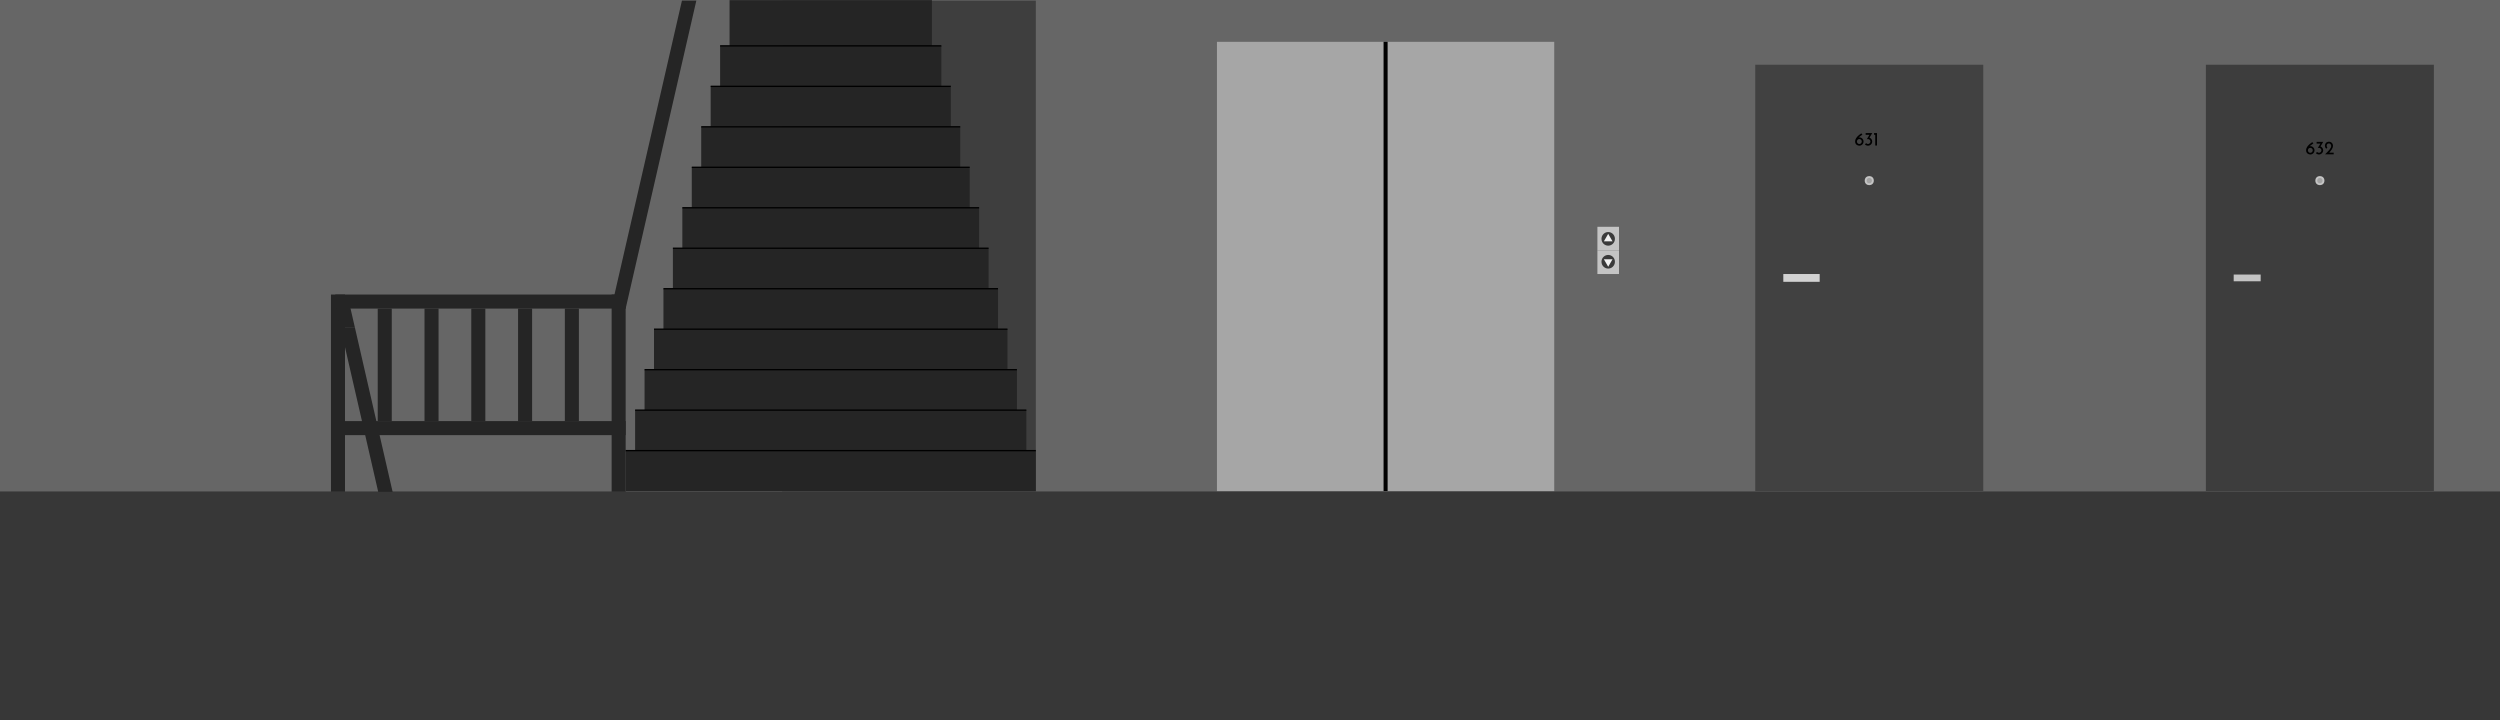 <svg width="1853" height="534" viewBox="0 0 1853 534" fill="none" xmlns="http://www.w3.org/2000/svg">
<rect x="0" y="0" width="1853" height="534" fill="#808080" stroke="none"/>
<g clip-path="url(#clip0)">
<rect width="1853" height="534" fill="white"/>
<rect y="364" width="2022" height="170" fill="#373737"/>
<rect width="2022" height="364" fill="#666666"/>
<path d="M1470 47.984H1301V364H1470V47.984Z" fill="#414141"/>
<path d="M1348.75 203.103H1321.79V208.881H1348.75V203.103Z" fill="#D2D2D2"/>
<path d="M1376.34 104.893C1376.34 105.145 1376.38 105.383 1376.48 105.607C1376.57 105.831 1376.7 106.027 1376.85 106.195C1377.01 106.363 1377.2 106.499 1377.41 106.601C1377.63 106.695 1377.86 106.741 1378.11 106.741C1378.37 106.741 1378.6 106.695 1378.83 106.601C1379.05 106.499 1379.25 106.363 1379.42 106.195C1379.58 106.027 1379.71 105.831 1379.81 105.607C1379.91 105.383 1379.96 105.145 1379.96 104.893C1379.96 104.641 1379.91 104.403 1379.81 104.179C1379.71 103.955 1379.58 103.759 1379.42 103.591C1379.25 103.423 1379.05 103.293 1378.83 103.199C1378.6 103.106 1378.37 103.059 1378.11 103.059C1377.87 103.059 1377.64 103.106 1377.41 103.199C1377.2 103.293 1377.01 103.423 1376.85 103.591C1376.7 103.759 1376.57 103.955 1376.48 104.179C1376.38 104.403 1376.34 104.641 1376.34 104.893ZM1375.02 104.893C1375.02 104.399 1375.09 103.932 1375.24 103.493C1375.4 103.045 1375.61 102.63 1375.86 102.247C1376.12 101.855 1376.41 101.496 1376.73 101.169C1377.05 100.833 1377.39 100.525 1377.72 100.245C1378.07 99.956 1378.4 99.695 1378.73 99.461C1379.06 99.228 1379.35 99.018 1379.61 98.831C1379.74 98.99 1379.87 99.153 1380 99.321C1380.14 99.489 1380.28 99.653 1380.41 99.811C1380.14 99.998 1379.85 100.199 1379.54 100.413C1379.23 100.628 1378.94 100.843 1378.65 101.057C1378.36 101.272 1378.1 101.477 1377.88 101.673C1377.65 101.869 1377.49 102.033 1377.39 102.163C1377.48 102.061 1377.59 101.977 1377.71 101.911C1377.83 101.846 1377.96 101.813 1378.11 101.813C1378.53 101.813 1378.94 101.893 1379.32 102.051C1379.7 102.21 1380.03 102.429 1380.31 102.709C1380.6 102.98 1380.83 103.302 1381 103.675C1381.17 104.049 1381.25 104.45 1381.25 104.879C1381.25 105.309 1381.17 105.715 1381 106.097C1380.83 106.471 1380.6 106.797 1380.31 107.077C1380.03 107.357 1379.7 107.581 1379.32 107.749C1378.94 107.908 1378.55 107.987 1378.13 107.987C1377.77 107.987 1377.41 107.927 1377.05 107.805C1376.69 107.684 1376.35 107.497 1376.04 107.245C1375.74 106.984 1375.5 106.662 1375.3 106.279C1375.11 105.887 1375.02 105.425 1375.02 104.893ZM1383.61 103.297C1383.91 102.737 1384.26 102.177 1384.64 101.617C1385.02 101.048 1385.37 100.479 1385.66 99.909H1382.82V98.649H1387.71C1387.38 99.209 1387.04 99.769 1386.69 100.329C1386.33 100.889 1385.99 101.449 1385.66 102.009C1386.26 102.252 1386.74 102.625 1387.11 103.129C1387.48 103.633 1387.67 104.221 1387.67 104.893C1387.67 105.313 1387.58 105.715 1387.41 106.097C1387.25 106.471 1387.02 106.797 1386.73 107.077C1386.45 107.357 1386.12 107.581 1385.73 107.749C1385.36 107.908 1384.96 107.987 1384.54 107.987C1384.09 107.987 1383.66 107.894 1383.27 107.707C1382.88 107.521 1382.54 107.278 1382.25 106.979L1383.19 106.097C1383.35 106.303 1383.55 106.461 1383.77 106.573C1384.01 106.685 1384.26 106.741 1384.53 106.741C1384.78 106.741 1385.02 106.695 1385.24 106.601C1385.47 106.499 1385.66 106.363 1385.83 106.195C1386 106.027 1386.13 105.831 1386.22 105.607C1386.33 105.383 1386.38 105.145 1386.38 104.893C1386.38 104.641 1386.33 104.408 1386.22 104.193C1386.13 103.969 1386 103.773 1385.83 103.605C1385.66 103.437 1385.47 103.307 1385.24 103.213C1385.02 103.12 1384.78 103.073 1384.53 103.073C1384.18 103.073 1383.88 103.148 1383.61 103.297ZM1389.04 99.895V98.649H1391.23V107.875H1389.93V99.895H1389.04Z" fill="black"/>
<circle cx="1385.5" cy="133.872" r="3.37" fill="#C4C4C4"/>
<circle cx="1385.5" cy="133.872" r="1.978" fill="#A3A3A3"/>
<path d="M1804 47.984H1635V364H1804V47.984Z" fill="#3D3D3D"/>
<path d="M1675.61 203.492H1655.61V208.492H1675.61V203.492Z" fill="#C4C4C4"/>
<circle cx="1719.5" cy="133.872" r="3.37" fill="#C4C4C4"/>
<circle cx="1719.5" cy="133.872" r="1.978" fill="#A3A3A3"/>
<path d="M1710.6 111.409C1710.6 111.661 1710.64 111.899 1710.74 112.123C1710.83 112.347 1710.95 112.543 1711.11 112.711C1711.27 112.879 1711.46 113.015 1711.67 113.117C1711.89 113.211 1712.12 113.257 1712.37 113.257C1712.63 113.257 1712.86 113.211 1713.09 113.117C1713.31 113.015 1713.51 112.879 1713.68 112.711C1713.84 112.543 1713.97 112.347 1714.07 112.123C1714.17 111.899 1714.22 111.661 1714.22 111.409C1714.22 111.157 1714.17 110.919 1714.07 110.695C1713.97 110.471 1713.84 110.275 1713.68 110.107C1713.51 109.939 1713.31 109.809 1713.09 109.715C1712.86 109.622 1712.63 109.575 1712.37 109.575C1712.13 109.575 1711.9 109.622 1711.67 109.715C1711.46 109.809 1711.27 109.939 1711.11 110.107C1710.95 110.275 1710.83 110.471 1710.74 110.695C1710.64 110.919 1710.6 111.157 1710.6 111.409ZM1709.28 111.409C1709.28 110.915 1709.35 110.448 1709.5 110.009C1709.66 109.561 1709.87 109.146 1710.12 108.763C1710.38 108.371 1710.67 108.012 1710.99 107.685C1711.31 107.349 1711.65 107.041 1711.98 106.761C1712.33 106.472 1712.66 106.211 1712.99 105.977C1713.32 105.744 1713.61 105.534 1713.87 105.347C1714 105.506 1714.13 105.669 1714.26 105.837C1714.4 106.005 1714.54 106.169 1714.67 106.327C1714.4 106.514 1714.11 106.715 1713.8 106.929C1713.49 107.144 1713.19 107.359 1712.91 107.573C1712.62 107.788 1712.36 107.993 1712.14 108.189C1711.91 108.385 1711.75 108.549 1711.65 108.679C1711.74 108.577 1711.85 108.493 1711.97 108.427C1712.09 108.362 1712.22 108.329 1712.37 108.329C1712.79 108.329 1713.19 108.409 1713.58 108.567C1713.96 108.726 1714.29 108.945 1714.57 109.225C1714.86 109.496 1715.09 109.818 1715.26 110.191C1715.43 110.565 1715.51 110.966 1715.51 111.395C1715.51 111.825 1715.43 112.231 1715.26 112.613C1715.09 112.987 1714.86 113.313 1714.57 113.593C1714.29 113.873 1713.96 114.097 1713.58 114.265C1713.2 114.424 1712.81 114.503 1712.39 114.503C1712.03 114.503 1711.67 114.443 1711.31 114.321C1710.95 114.2 1710.61 114.013 1710.3 113.761C1710 113.5 1709.76 113.178 1709.56 112.795C1709.37 112.403 1709.28 111.941 1709.28 111.409ZM1717.87 109.813C1718.17 109.253 1718.52 108.693 1718.9 108.133C1719.28 107.564 1719.62 106.995 1719.92 106.425H1717.08V105.165H1721.97C1721.64 105.725 1721.3 106.285 1720.95 106.845C1720.59 107.405 1720.25 107.965 1719.92 108.525C1720.52 108.768 1721 109.141 1721.37 109.645C1721.74 110.149 1721.93 110.737 1721.93 111.409C1721.93 111.829 1721.84 112.231 1721.67 112.613C1721.51 112.987 1721.28 113.313 1720.99 113.593C1720.71 113.873 1720.38 114.097 1719.99 114.265C1719.62 114.424 1719.22 114.503 1718.8 114.503C1718.35 114.503 1717.92 114.41 1717.53 114.223C1717.14 114.037 1716.8 113.794 1716.51 113.495L1717.45 112.613C1717.61 112.819 1717.81 112.977 1718.03 113.089C1718.27 113.201 1718.52 113.257 1718.79 113.257C1719.04 113.257 1719.28 113.211 1719.5 113.117C1719.73 113.015 1719.92 112.879 1720.09 112.711C1720.26 112.543 1720.39 112.347 1720.48 112.123C1720.59 111.899 1720.64 111.661 1720.64 111.409C1720.64 111.157 1720.59 110.924 1720.48 110.709C1720.39 110.485 1720.26 110.289 1720.09 110.121C1719.92 109.953 1719.73 109.823 1719.5 109.729C1719.28 109.636 1719.04 109.589 1718.79 109.589C1718.44 109.589 1718.14 109.664 1717.87 109.813ZM1726.44 113.145H1729.72V114.391H1723.36C1723.94 113.803 1724.5 113.234 1725.04 112.683C1725.6 112.133 1726.08 111.601 1726.5 111.087C1726.92 110.565 1727.26 110.065 1727.51 109.589C1727.77 109.104 1727.9 108.637 1727.9 108.189C1727.9 107.863 1727.84 107.583 1727.73 107.349C1727.62 107.107 1727.48 106.911 1727.31 106.761C1727.15 106.603 1726.98 106.486 1726.78 106.411C1726.58 106.337 1726.4 106.299 1726.23 106.299C1725.89 106.299 1725.6 106.36 1725.38 106.481C1725.17 106.603 1724.99 106.752 1724.86 106.929C1724.73 107.097 1724.64 107.275 1724.58 107.461C1724.54 107.648 1724.51 107.811 1724.51 107.951C1724.51 108.269 1724.56 108.544 1724.65 108.777C1724.76 109.011 1724.89 109.221 1725.06 109.407L1724.3 110.205C1724.13 110.103 1723.98 109.963 1723.84 109.785C1723.71 109.599 1723.6 109.403 1723.5 109.197C1723.41 108.983 1723.34 108.768 1723.29 108.553C1723.25 108.329 1723.22 108.129 1723.22 107.951C1723.22 107.578 1723.29 107.219 1723.42 106.873C1723.55 106.519 1723.74 106.206 1723.99 105.935C1724.26 105.665 1724.57 105.45 1724.95 105.291C1725.32 105.133 1725.75 105.053 1726.23 105.053C1726.68 105.053 1727.09 105.133 1727.45 105.291C1727.82 105.45 1728.12 105.669 1728.38 105.949C1728.64 106.22 1728.84 106.537 1728.98 106.901C1729.13 107.256 1729.2 107.629 1729.2 108.021C1729.2 108.479 1729.13 108.927 1728.98 109.365C1728.83 109.795 1728.62 110.224 1728.36 110.653C1728.11 111.073 1727.82 111.489 1727.48 111.899C1727.15 112.31 1726.81 112.725 1726.44 113.145Z" fill="black"/>
<rect x="902" y="31" width="250" height="333" fill="#A6A6A6"/>
<rect x="1025.5" y="31" width="3" height="333" fill="black"/>
<path fill-rule="evenodd" clip-rule="evenodd" d="M1200 203.103V185.603H1184V203.103H1200Z" fill="#C4C4C4"/>
<path d="M1200 168.103H1184V185.603H1200V168.103Z" fill="#C4C4C4"/>
<ellipse cx="1192" cy="177.032" rx="4.979" ry="5.056" fill="#3A3A3A"/>
<path d="M1192 173.327L1195.21 178.884H1188.79L1192 173.327Z" fill="#F1F1F1"/>
<ellipse cx="1192" cy="194.012" rx="4.979" ry="5.056" fill="#3A3A3A"/>
<path d="M1192 197.717L1188.79 192.159H1195.21L1192 197.717Z" fill="#F1F1F1"/>
<rect x="579.719" y="0.466" width="188.027" height="364" fill="#3E3E3E"/>
<rect x="248.525" y="218.315" width="215.221" height="10.409" fill="#252525"/>
<rect x="247.275" y="312.111" width="216.471" height="10.409" fill="#252525"/>
<rect x="453.337" y="364.466" width="146.151" height="10.409" transform="rotate(-90 453.337 364.466)" fill="#252525"/>
<rect x="245.302" y="364.466" width="146.151" height="10.409" transform="rotate(-90 245.302 364.466)" fill="#252525"/>
<rect x="279.975" y="312.111" width="83.388" height="10.409" transform="rotate(-90 279.975 312.111)" fill="#252525"/>
<rect x="314.647" y="312.111" width="83.388" height="10.409" transform="rotate(-90 314.647 312.111)" fill="#252525"/>
<rect x="349.32" y="312.111" width="83.388" height="10.409" transform="rotate(-90 349.32 312.111)" fill="#252525"/>
<rect x="418.665" y="312.111" width="83.388" height="10.409" transform="rotate(-90 418.665 312.111)" fill="#252525"/>
<rect x="383.992" y="312.111" width="83.388" height="10.409" transform="rotate(-90 383.992 312.111)" fill="#252525"/>
<path fill-rule="evenodd" clip-rule="evenodd" d="M463.735 228.722L511.125 22.26L500.452 22.235L453.59 226.394L463.735 228.722Z" fill="#252525"/>
<path fill-rule="evenodd" clip-rule="evenodd" d="M505.273 1.231L505.448 0.47L516.127 0.47L515.946 1.257L511.125 22.26L500.452 22.235L505.273 1.231Z" fill="#252525"/>
<path fill-rule="evenodd" clip-rule="evenodd" d="M258.173 221.509L257.998 220.748L247.319 220.748L247.499 221.534L252.32 242.537L262.994 242.512L258.173 221.509Z" fill="#252525"/>
<path fill-rule="evenodd" clip-rule="evenodd" d="M252.32 242.537L280.341 364.615L291.021 364.615L262.994 242.512L252.32 242.537Z" fill="#252525"/>
<rect x="463.746" y="334" width="304" height="30" fill="#252525"/>
<rect x="470.746" y="304" width="290" height="30" fill="#252525"/>
<rect x="477.746" y="274" width="276" height="30" fill="#252525"/>
<rect x="484.746" y="244" width="262" height="30" fill="#252525"/>
<rect x="491.746" y="214" width="248" height="30" fill="#252525"/>
<rect x="498.746" y="184" width="234" height="30" fill="#252525"/>
<rect x="505.746" y="154" width="220" height="30" fill="#252525"/>
<rect x="512.746" y="124" width="206" height="30" fill="#252525"/>
<rect x="519.746" y="94" width="192" height="30" fill="#252525"/>
<rect x="526.746" y="64" width="178" height="30" fill="#252525"/>
<rect x="533.746" y="34" width="164" height="30" fill="#252525"/>
<rect x="540.746" y="0.107" width="150" height="33.893" fill="#252525"/>
<path d="M463.746 334H767.746" stroke="black"/>
<path d="M470.746 304H760.746" stroke="black"/>
<path d="M477.746 274H753.746" stroke="black"/>
<path d="M484.746 244H746.746" stroke="black"/>
<path d="M491.746 214H739.746" stroke="black"/>
<path d="M498.746 184H732.746" stroke="black"/>
<path d="M505.746 154H725.746" stroke="black"/>
<path d="M512.746 124H718.746" stroke="black"/>
<path d="M519.746 94H711.746" stroke="black"/>
<path d="M526.746 64H704.746" stroke="black"/>
<path d="M533.746 34H697.746" stroke="black"/>
</g>
<defs>
<clipPath id="clip0">
<rect width="1853" height="534" fill="white"/>
</clipPath>
</defs>
</svg>
